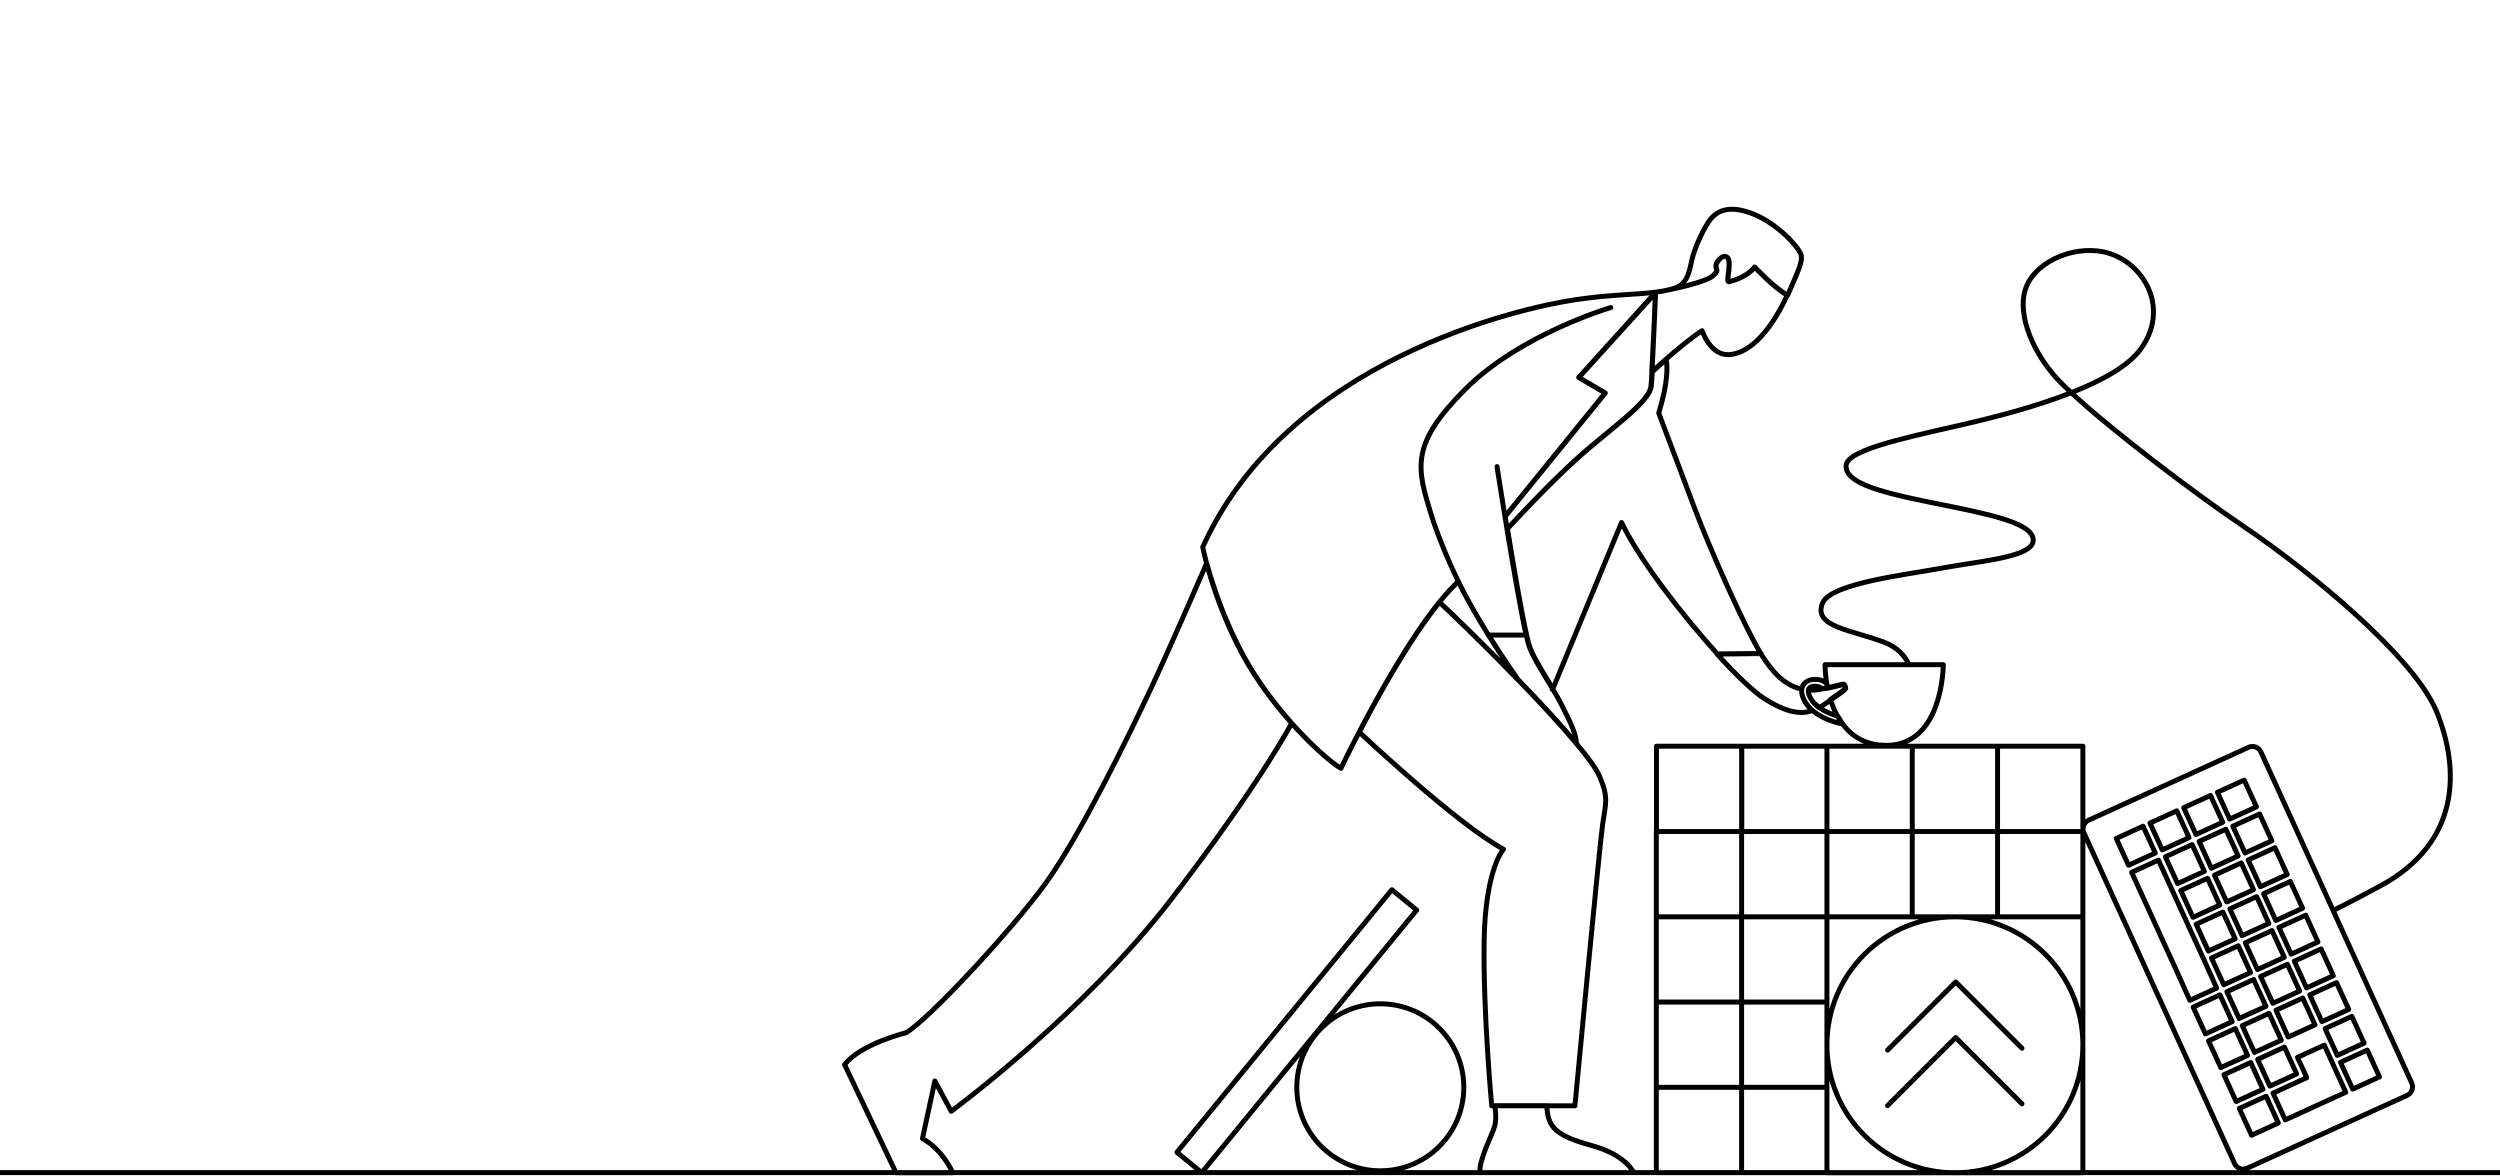 <?xml version="1.0" encoding="UTF-8"?>
<svg id="Layer_3" data-name="Layer 3" xmlns="http://www.w3.org/2000/svg" width="1512" height="711.39" viewBox="0 0 1512 711.39">
  <defs>
    <style>
      .cls-1 {
        fill: none;
        stroke: #000;
        stroke-linecap: round;
        stroke-linejoin: round;
        stroke-width: 3px;
      }
    </style>
  </defs>
  <path class="cls-1" d="m939,416.6l-.2.4m126.1-21.8c-9.5-15.5-30-61.4-39.5-86.5s-22.2-58.9-22.2-58.9c5.7-18.6,5.3-28.1,4.5-32.4-3.2,2.8-6.2,5.4-8.4,7.5-.2,3.8-.4,6.9-.6,8.6-1.1,10.2-25.8,26.5-45.9,44.8-15.8,14.4-34.1,33.9-41.1,41.5,3.8,23.1,8.5,50.8,11.6,64.2.8,3.5,1.4,6,1.9,7.3,3,7.8,8.9,16.7,14,25.2l41.5-100.5c10.8,22.4,36.4,55.7,58,79.5l26.4-.3c-.1.1-.2,0-.2,0h0Zm24.3-241.4c-1.4-4.2-13.8-18.4-28.9-24.4-15.2-6-22.9-1.8-27.5,5.6-4.6,7.4-8.1,16.2-9.5,21.9-1.4,5.6-2,14.5-10.2,17.3-1.2.4-2.5.8-3.8,1.1,2.9-.6,21.9-4.5,26.6-8.4,5.2-4.2.2-4.2,2.8-8.5,2.6-4.2,6.6-4.7,7.1,0s-1.9,12.5,0,12,10.8-2.8,15.5-8.9c0,0,10.8,11.8,19.8,17.1.4-.9.8-1.7,1.2-2.6,4.8-11.3,8.3-18,6.9-22.2h0Zm-28,7.7c-4.7,6.1-13.7,8.5-15.5,8.9-1.9.5.5-7.3,0-12s-4.5-4.2-7.1,0,2.3,4.2-2.8,8.5c-4.8,3.9-23.7,7.8-26.7,8.4-.2.1-.4.1-.4.1-2.3.6-4.7,1-7.3,1.3h0l-.2.3c-.4,10.9-1.4,34.3-2.2,47.9,2.3-2.1,5.2-4.7,8.4-7.5,7.3-6.4,16.2-13.7,22-17.4,0,0,4.9,14.8,15.9,14.5,10.6-.3,23.9-10.5,35.6-35.9-8.8-5.3-19.7-17.1-19.7-17.1h0Zm-59.9,15.2c-12.1,1.6-27.5,1.4-48.7,4.6-33.8,5-174.3,36.7-225.2,149.6,0,0,.7,3.6,2.3,9.6h0c3.2,12.1,10.1,34,22.4,56.4,8.2,15,18.9,29,29.1,40.5,12.6,14.1,24.4,24.2,29.8,27.3,0,0,4.2-8.9,11-21.9,11.5-22.1,30.4-56.2,48.5-78.6,3.9-4.8,7.7-9,11.5-12.5,1.8,3.8,3.8,7.5,5.8,11.2,4.1,7.5,8.4,14.8,12.4,21.2h22.8c-3-13.5-7.8-41.1-11.6-64.2-.4-2.5-.8-5-1.2-7.5l60.6-74.7-16-9.4,46.4-51.4c.1,0,.1-.1.1-.2h0Zm0,0h.2m-46.6,51.6l16,9.4-60.6,74.7c.4,2.4.8,4.9,1.2,7.5,7.1-7.6,25.3-27.1,41.1-41.5,20.1-18.4,44.8-34.6,45.9-44.8.2-1.8.4-4.8.6-8.6.8-13.6,1.7-37,2.2-47.9l-46.4,51.2h0Zm12.4,241c-2-4.5-7-11.4-13.9-19.6-9.5-11.4-22.5-25.4-35.4-38.7h0c-21.3-21.9-42.3-42.2-47.4-46.8-18.1,22.4-37,56.4-48.5,78.6,0,0,59.3,55.9,87.2,70.8,0,0-10.9,11.7-11.7,55.1-.7,43.4,4.6,100.1,4.6,100.1h50.3s15-158.6,16.8-170.5c1.7-11.9,3.8-15.9-2-29h0Zm-4.7,223.5c-21.4-5.9-26.6-10.8-27.1-24.1h-31.5s1.4,7.2,0,12.3c-1.4,5.2-9.7,20.5-8.9,28.2h92.9c0,.1-4-10.5-25.4-16.4Zm-62.4-308.7c-4-6.5-8.3-13.7-12.4-21.2-2-3.6-3.9-7.4-5.8-11.2-3.7,3.5-7.6,7.7-11.5,12.5,5.1,4.6,26.2,24.8,47.4,46.8-.2-.5-8.2-11.5-17.7-26.9h0Zm74-198.1s-54.6,16-88,49.4-29.4,47.5-20.5,76.2c3,9.6,8.9,24.9,16.3,40.1m62.5,74.7c-1.6-3.2-3.5-6.5-5.5-9.8-5.1-8.6-11-17.5-14-25.2-.5-1.3-1.2-3.8-1.9-7.3h-22.8c9.5,15.3,17.5,26.4,17.8,26.9h0c12.9,13.3,25.8,27.2,35.4,38.7-.6-6.6-3.3-12-9-23.3h0Zm-39.1-144.2s2,13.1,4.8,30.2m-158,84.5c-12.2-22.4-19.1-44.2-22.4-56.3-.4.9-20.5,47.5-34,76.4-13.7,29.2-42.4,88-63.1,116.8-20.7,28.7-71.1,82.8-84.7,90.8,0,0-27.3,6.6-37.2,19.3l31.1,65.4h34.3s-5.7-13.7-18.3-20.7l7.5-34.8,9.9,18.3s80-58.8,133.6-128.9c53.7-70.1,72.3-105.8,72.3-105.8-10.1-11.4-20.8-25.5-29-40.5h0Zm606.8,309.7l96.8-44.1c2.8-1.3,4.1-4.7,2.8-7.5l-91.2-200.2c-1.3-2.9-4.7-4.1-7.5-2.8l-96.8,44.1c-2.8,1.3-4.1,4.7-2.8,7.5l91.2,200.2c1.3,2.8,4.6,4.1,7.5,2.8h0Zm-17.9-227.4l7.4,16.2,16.2-7.4-7.4-16.2-16.2,7.4Zm9.3,20.5l7.4,16.2,16.2-7.4-7.4-16.2-16.2,7.4h0Zm9.3,20.4l7.4,16.2,16.2-7.4-7.4-16.2-16.2,7.4Zm9.3,20.4l7.4,16.2,16.2-7.4-7.4-16.2-16.2,7.4Zm9.3,20.4l7.4,16.2,16.2-7.4-7.4-16.2-16.2,7.4Zm9.3,20.4l7.4,16.2,16.2-7.4-7.4-16.2-16.2,7.4Zm9.3,20.4l7.4,16.2,16.2-7.4-7.4-16.2-16.2,7.4Zm9.3,20.4l7.4,16.2,16.2-7.4-7.4-16.2-16.2,7.4Zm9.3,20.4l7.4,16.2,16.2-7.4-7.4-16.2-16.2,7.4Zm-94.8-154l7.4,16.2,16.2-7.4-7.4-16.2-16.2,7.4Zm9.3,20.4l7.4,16.2,16.2-7.4-7.4-16.2-16.2,7.4h0Zm9.3,20.4l7.4,16.2,16.2-7.4-7.4-16.2-16.2,7.4Zm9.3,20.4l7.4,16.2,16.2-7.4-7.4-16.2-16.2,7.4Zm9.3,20.5l7.4,16.2,16.2-7.4-7.4-16.2-16.2,7.4Zm9.3,20.4l7.4,16.2,16.2-7.4-7.4-16.2-16.2,7.4Zm9.3,20.4l7.4,16.2,16.2-7.4-7.4-16.2-16.2,7.4Zm-76.2-113.2l7.4,16.2,16.2-7.4-7.4-16.2-16.2,7.4h0Zm9.3,20.4l7.4,16.2,16.2-7.4-7.4-16.2-16.2,7.4Zm9.3,20.4l7.4,16.2,16.2-7.4-7.4-16.2-16.2,7.4Zm9.3,20.4l7.4,16.2,16.2-7.4-7.4-16.2-16.2,7.4Zm9.3,20.4l7.4,16.2,16.2-7.4-7.4-16.2-16.2,7.4Zm9.3,20.4l7.4,16.2,16.2-7.4-7.4-16.2-16.2,7.4Zm9.3,20.5l7.4,16.2,16.2-7.4-7.4-16.2-16.2,7.4Zm9.3,20.4l7.4,16.2,16.2-7.4-7.4-16.2-16.2,7.4Zm49.6,11.8l-3.7-8.1-5.6-12.3-16.2,7.4,5.6,12.3-4.2,1.9-6.3,2.9-9.9,4.5,7.4,16.2,9.9-4.5,6.3-2.9,20.4-9.3-3.7-8.1h0Zm-135.1-145.4l7.4,16.2,16.2-7.4-7.4-16.2-16.2,7.4h0Zm58,84.4l-4.6-10.2-1.9-4.2-7.4-16.1-1.9-4.2-7.4-16.2-9.3-20.4-16.2,7.4,9.3,20.4,7.4,16.2,1.9,4.2,7.4,16.2,1.9,4.2,4.6,10.2,2.7,6,16.2-7.4-2.7-6.1h0Zm-11.5,17.6l7.4,16.2,16.2-7.4-7.4-16.2-16.2,7.4Zm9.3,20.4l7.4,16.2,16.2-7.4-7.4-16.2-16.2,7.4Zm9.3,20.5l7.4,16.2,16.2-7.4-7.4-16.2-16.2,7.4Zm9.3,20.4l7.4,16.2,16.2-7.4-7.4-16.2-16.2,7.4Zm-352.5-167.5h51.6v-51.6h-51.6v51.6h0Zm51.5,0h51.6v-51.6h-51.6v51.6Zm51.6,0h51.6v-51.6h-51.6v51.6Zm51.6,0h51.6v-51.6h-51.6v51.6Zm51.6,0h51.6v-51.6h-51.6v51.6Zm-206.4,51.6h51.6v-51.6h-51.6v51.6h0Zm51.6,0h51.6v-51.6h-51.6v51.6Zm51.6,0h51.6v-51.6h-51.6v51.6Zm51.6,0h51.6v-51.6h-51.6v51.6Zm51.6,0h51.6v-51.6h-51.6v51.6Zm-206.4,51.6h51.6v-51.6h-51.6v51.6h0Zm51.6,0h51.6v-51.6h-51.6v51.6Zm-51.6,51.5h51.6v-51.6h-51.6v51.6h0Zm51.6,0h51.6v-51.6h-51.6v51.6Zm-51.6,51.6h51.6v-51.6h-51.6v51.6h0Zm51.6,0h51.6v-51.6h-51.6v51.6Zm154.8-154.7h-103.2v154.8h154.8v-154.8h-51.6Zm-25.8,0c-42.7,0-77.4,34.6-77.4,77.4s34.6,77.4,77.4,77.4,77.4-34.6,77.4-77.4-34.7-77.4-77.4-77.4ZM0,709.2h1512m-416.8-286.7c-1.5-2.5-1.9-4.7-1.2-6,.6-1,1.9-1.5,3.7-1.5,1.3,0,2.6.3,4.6,1.6,1.1-.2,2.2-.4,3.1-.6-.1-.3-.1-.6-.2-1v-.2c-.2-.8-1.5-3.9-7.5-3.9-6.8,0-10.7,5.6-6,13.5,6.3,10.8,22.9,13.5,22.9,13.5-1.2-1.6-2.2-3.2-3.2-4.9-4.7-1.2-12.6-4.4-16.2-10.5h0Zm-260.4,285.6c27.9,0,50.5-22.6,50.5-50.5s-22.6-50.5-50.5-50.5-50.5,22.6-50.5,50.5,22.6,50.5,50.5,50.5Zm7-170l-130,158.8,15,12.3,130-158.8-15-12.3Zm381.1,95.9l-40.1-40.1-41.2,41.2m81.3,32.5l-40.1-40.1-41.2,41.2m-39.3-252.1c-.7.1-1.4.2-2.1.4-2.3.4-4.4.5-6.4.4-.2,1.3.2,3.2,1.4,5.2,1.2,2.1,3,3.9,5,5.4,1.1-.6,2.1-1.3,3.2-2,8.5-6,13.3-8.9,12.9-10-1-3.3-.7-1.8-10.9.2l-3.1.4Zm-10.6,7.9c-1.7-3-2.3-5.6-2-7.7-10-2.1-17.6-9.9-24.8-21.5l-26.4.3c11.5,12.7,21.9,22.6,28.4,26.8,13.6,8.7,22.2,9.8,29.1,7.4-1.6-1.6-3.1-3.3-4.3-5.3h0Zm62.9-22.4c-2.4-5.2-6.8-10.5-14.9-13.6-19.7-7.6-43.5-9.3-37.4-23.8,5.1-12,50.7-17.1,73.3-21.3,22.6-4.2,54.6-6.5,54.1-16.9s-26.4-15.5-61.9-22.6-51.1-12.7-51.3-21.9c-.3-9.2,30.8-16.2,68.4-24.7,20.2-4.6,45.8-11.1,67.8-19.8-3.7-3.4-6.7-6.4-9-8.9-15.8-17.6-25.4-42.4-16.9-57.9s34.3-24.5,53.2-15.8c18.9,8.7,31,33.2,15,55.8-7.4,10.5-23.5,19.4-42.3,26.8,23.3,21.7,72.3,59.3,105.3,81.6,38.1,25.8,102.1,77.9,115.8,111.6,13.6,33.7,15.1,78.8-34.7,105.4-21.8,11.7-27.9,14.5-27.9,14.5m-235.9-148.5c0,.3-.1,48.7-34.4,48.7-12.6,0-20.9-5.5-26.4-12.8-1.2-1.6-2.2-3.2-3.2-4.9-1.8-3.3-3.2-6.7-4.2-10.1,6-4.2,9.4-6.4,9.1-7.3-1-3.3-.7-1.8-10.9.2-.1-.3-.1-.6-.2-.9v-.2c-1.4-7.3-1.3-12.8-1.3-12.8h71.5v.1h0Z"/>
</svg>